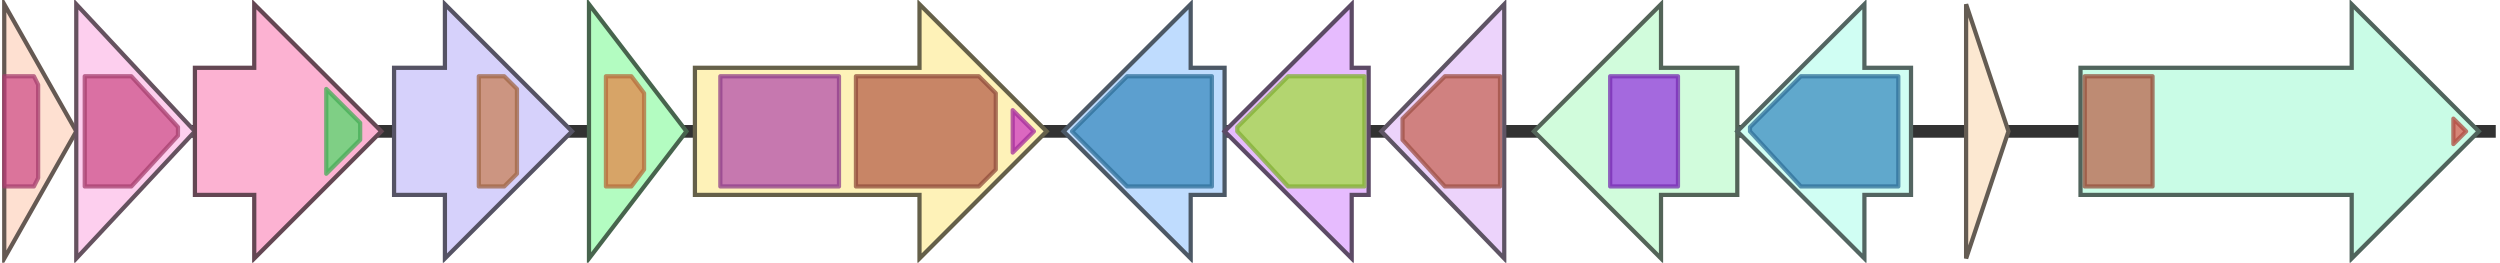 <svg version="1.1" baseProfile="full" xmlns="http://www.w3.org/2000/svg" width="590" height="62">
	<line x1="1" y1="31" x2="589" y2="31" style="stroke:rgb(50,50,50); stroke-width:3 "/>
	<g>
		<title>nbmJ</title>
		<polygon class="nbmJ" points="410,16 392,16 392,1 362,31 392,61 392,46 410,46" fill="rgb(209,252,220)" fill-opacity="1.0" stroke="rgb(83,100,88)" stroke-width="1" />
		<g>
			<title>PF04055</title>
			<rect class="PF04055" x="380" y="18" stroke-linejoin="round" width="16" height="26" fill="rgb(149,56,222)" stroke="rgb(119,44,177)" stroke-width="1" opacity="0.75" />
		</g>
	</g>
	<g>
		<title>nbmK</title>
		<polygon class="nbmK" points="451,16 440,16 440,1 410,31 440,61 440,46 451,46" fill="rgb(208,254,243)" fill-opacity="1.0" stroke="rgb(83,101,97)" stroke-width="1" />
		<g>
			<title>PF01041</title>
			<polygon class="PF01041" points="413,30 425,18 448,18 448,44 425,44 413,31" stroke-linejoin="round" width="35" height="26" fill="rgb(59,139,191)" stroke="rgb(47,111,152)" stroke-width="1" opacity="0.75" />
		</g>
	</g>
	<g>
		<title>nbmL</title>
		<polygon class="nbmL" points="464,16 464,16 464,1 474,31 464,61 464,46 464,46" fill="rgb(252,232,209)" fill-opacity="1.0" stroke="rgb(100,92,83)" stroke-width="1" />
	</g>
	<g>
		<title>nbmM</title>
		<polygon class="nbmM" points="491,16 555,16 555,1 585,31 555,61 555,46 491,46" fill="rgb(201,252,230)" fill-opacity="1.0" stroke="rgb(80,100,92)" stroke-width="1" />
		<g>
			<title>PF13191</title>
			<rect class="PF13191" x="492" y="18" stroke-linejoin="round" width="16" height="26" fill="rgb(186,102,77)" stroke="rgb(148,81,61)" stroke-width="1" opacity="0.75" />
		</g>
		<g>
			<title>PF00196</title>
			<polygon class="PF00196" points="579,28 582,31 579,34" stroke-linejoin="round" width="5" height="26" fill="rgb(219,94,82)" stroke="rgb(175,75,65)" stroke-width="1" opacity="0.75" />
		</g>
	</g>
	<g>
		<title>nbmA</title>
		<polygon class="nbmA" points="1,16 1,16 1,1 18,31 1,61 1,46 1,46" fill="rgb(254,224,209)" fill-opacity="1.0" stroke="rgb(101,89,83)" stroke-width="1" />
		<g>
			<title>PF00975</title>
			<polygon class="PF00975" points="1,18 8,18 9,20 9,42 8,44 1,44" stroke-linejoin="round" width="8" height="26" fill="rgb(207,80,138)" stroke="rgb(165,63,110)" stroke-width="1" opacity="0.75" />
		</g>
	</g>
	<g>
		<title>nbmB</title>
		<polygon class="nbmB" points="18,16 18,16 18,1 46,31 18,61 18,46 18,46" fill="rgb(253,207,238)" fill-opacity="1.0" stroke="rgb(101,82,95)" stroke-width="1" />
		<g>
			<title>PF00975</title>
			<polygon class="PF00975" points="20,18 31,18 42,30 42,32 31,44 20,44" stroke-linejoin="round" width="22" height="26" fill="rgb(207,80,138)" stroke="rgb(165,63,110)" stroke-width="1" opacity="0.75" />
		</g>
	</g>
	<g>
		<title>nbmC</title>
		<polygon class="nbmC" points="46,16 60,16 60,1 90,31 60,61 60,46 46,46" fill="rgb(252,178,210)" fill-opacity="1.0" stroke="rgb(100,71,83)" stroke-width="1" />
		<g>
			<title>PF00067</title>
			<polygon class="PF00067" points="77,21 85,29 85,33 77,41" stroke-linejoin="round" width="8" height="26" fill="rgb(85,216,107)" stroke="rgb(68,172,85)" stroke-width="1" opacity="0.75" />
		</g>
	</g>
	<g>
		<title>nbmD</title>
		<polygon class="nbmD" points="93,16 105,16 105,1 135,31 105,61 105,46 93,46" fill="rgb(214,209,251)" fill-opacity="1.0" stroke="rgb(85,83,100)" stroke-width="1" />
		<g>
			<title>PF06722</title>
			<polygon class="PF06722" points="113,18 119,18 122,21 122,41 119,44 113,44" stroke-linejoin="round" width="9" height="26" fill="rgb(200,129,88)" stroke="rgb(160,103,70)" stroke-width="1" opacity="0.75" />
		</g>
	</g>
	<g>
		<title>nbmE</title>
		<polygon class="nbmE" points="139,16 139,16 139,1 162,31 139,61 139,46 139,46" fill="rgb(179,252,193)" fill-opacity="1.0" stroke="rgb(71,100,77)" stroke-width="1" />
		<g>
			<title>PF13649</title>
			<polygon class="PF13649" points="143,18 149,18 152,22 152,40 149,44 143,44" stroke-linejoin="round" width="9" height="26" fill="rgb(227,135,74)" stroke="rgb(181,108,59)" stroke-width="1" opacity="0.75" />
		</g>
	</g>
	<g>
		<title>nbmF</title>
		<polygon class="nbmF" points="164,16 217,16 217,1 247,31 217,61 217,46 164,46" fill="rgb(254,242,184)" fill-opacity="1.0" stroke="rgb(101,96,73)" stroke-width="1" />
		<g>
			<title>PF00933</title>
			<rect class="PF00933" x="170" y="18" stroke-linejoin="round" width="28" height="26" fill="rgb(179,79,172)" stroke="rgb(143,63,137)" stroke-width="1" opacity="0.75" />
		</g>
		<g>
			<title>PF01915</title>
			<polygon class="PF01915" points="202,18 231,18 235,22 235,40 231,44 202,44" stroke-linejoin="round" width="33" height="26" fill="rgb(181,96,75)" stroke="rgb(144,76,59)" stroke-width="1" opacity="0.75" />
		</g>
		<g>
			<title>PF14310</title>
			<polygon class="PF14310" points="239,26 244,31 239,36" stroke-linejoin="round" width="7" height="26" fill="rgb(206,58,194)" stroke="rgb(164,46,155)" stroke-width="1" opacity="0.75" />
		</g>
	</g>
	<g>
		<title>nbmG</title>
		<polygon class="nbmG" points="289,16 281,16 281,1 251,31 281,61 281,46 289,46" fill="rgb(191,220,254)" fill-opacity="1.0" stroke="rgb(76,88,101)" stroke-width="1" />
		<g>
			<title>PF01041</title>
			<polygon class="PF01041" points="253,31 266,18 286,18 286,44 266,44" stroke-linejoin="round" width="34" height="26" fill="rgb(59,139,191)" stroke="rgb(47,111,152)" stroke-width="1" opacity="0.75" />
		</g>
	</g>
	<g>
		<title>nbmH</title>
		<polygon class="nbmH" points="323,16 319,16 319,1 289,31 319,61 319,46 323,46" fill="rgb(230,187,254)" fill-opacity="1.0" stroke="rgb(92,74,101)" stroke-width="1" />
		<g>
			<title>PF16363</title>
			<polygon class="PF16363" points="292,30 304,18 322,18 322,44 304,44 292,31" stroke-linejoin="round" width="30" height="26" fill="rgb(162,221,65)" stroke="rgb(129,176,51)" stroke-width="1" opacity="0.75" />
		</g>
	</g>
	<g>
		<title>nbmI</title>
		<polygon class="nbmI" points="355,16 355,16 355,1 326,31 355,61 355,46 355,46" fill="rgb(236,211,251)" fill-opacity="1.0" stroke="rgb(94,84,100)" stroke-width="1" />
		<g>
			<title>PF00483</title>
			<polygon class="PF00483" points="331,28 341,18 354,18 354,44 341,44 331,33" stroke-linejoin="round" width="23" height="26" fill="rgb(198,101,87)" stroke="rgb(158,80,69)" stroke-width="1" opacity="0.75" />
		</g>
	</g>
</svg>
